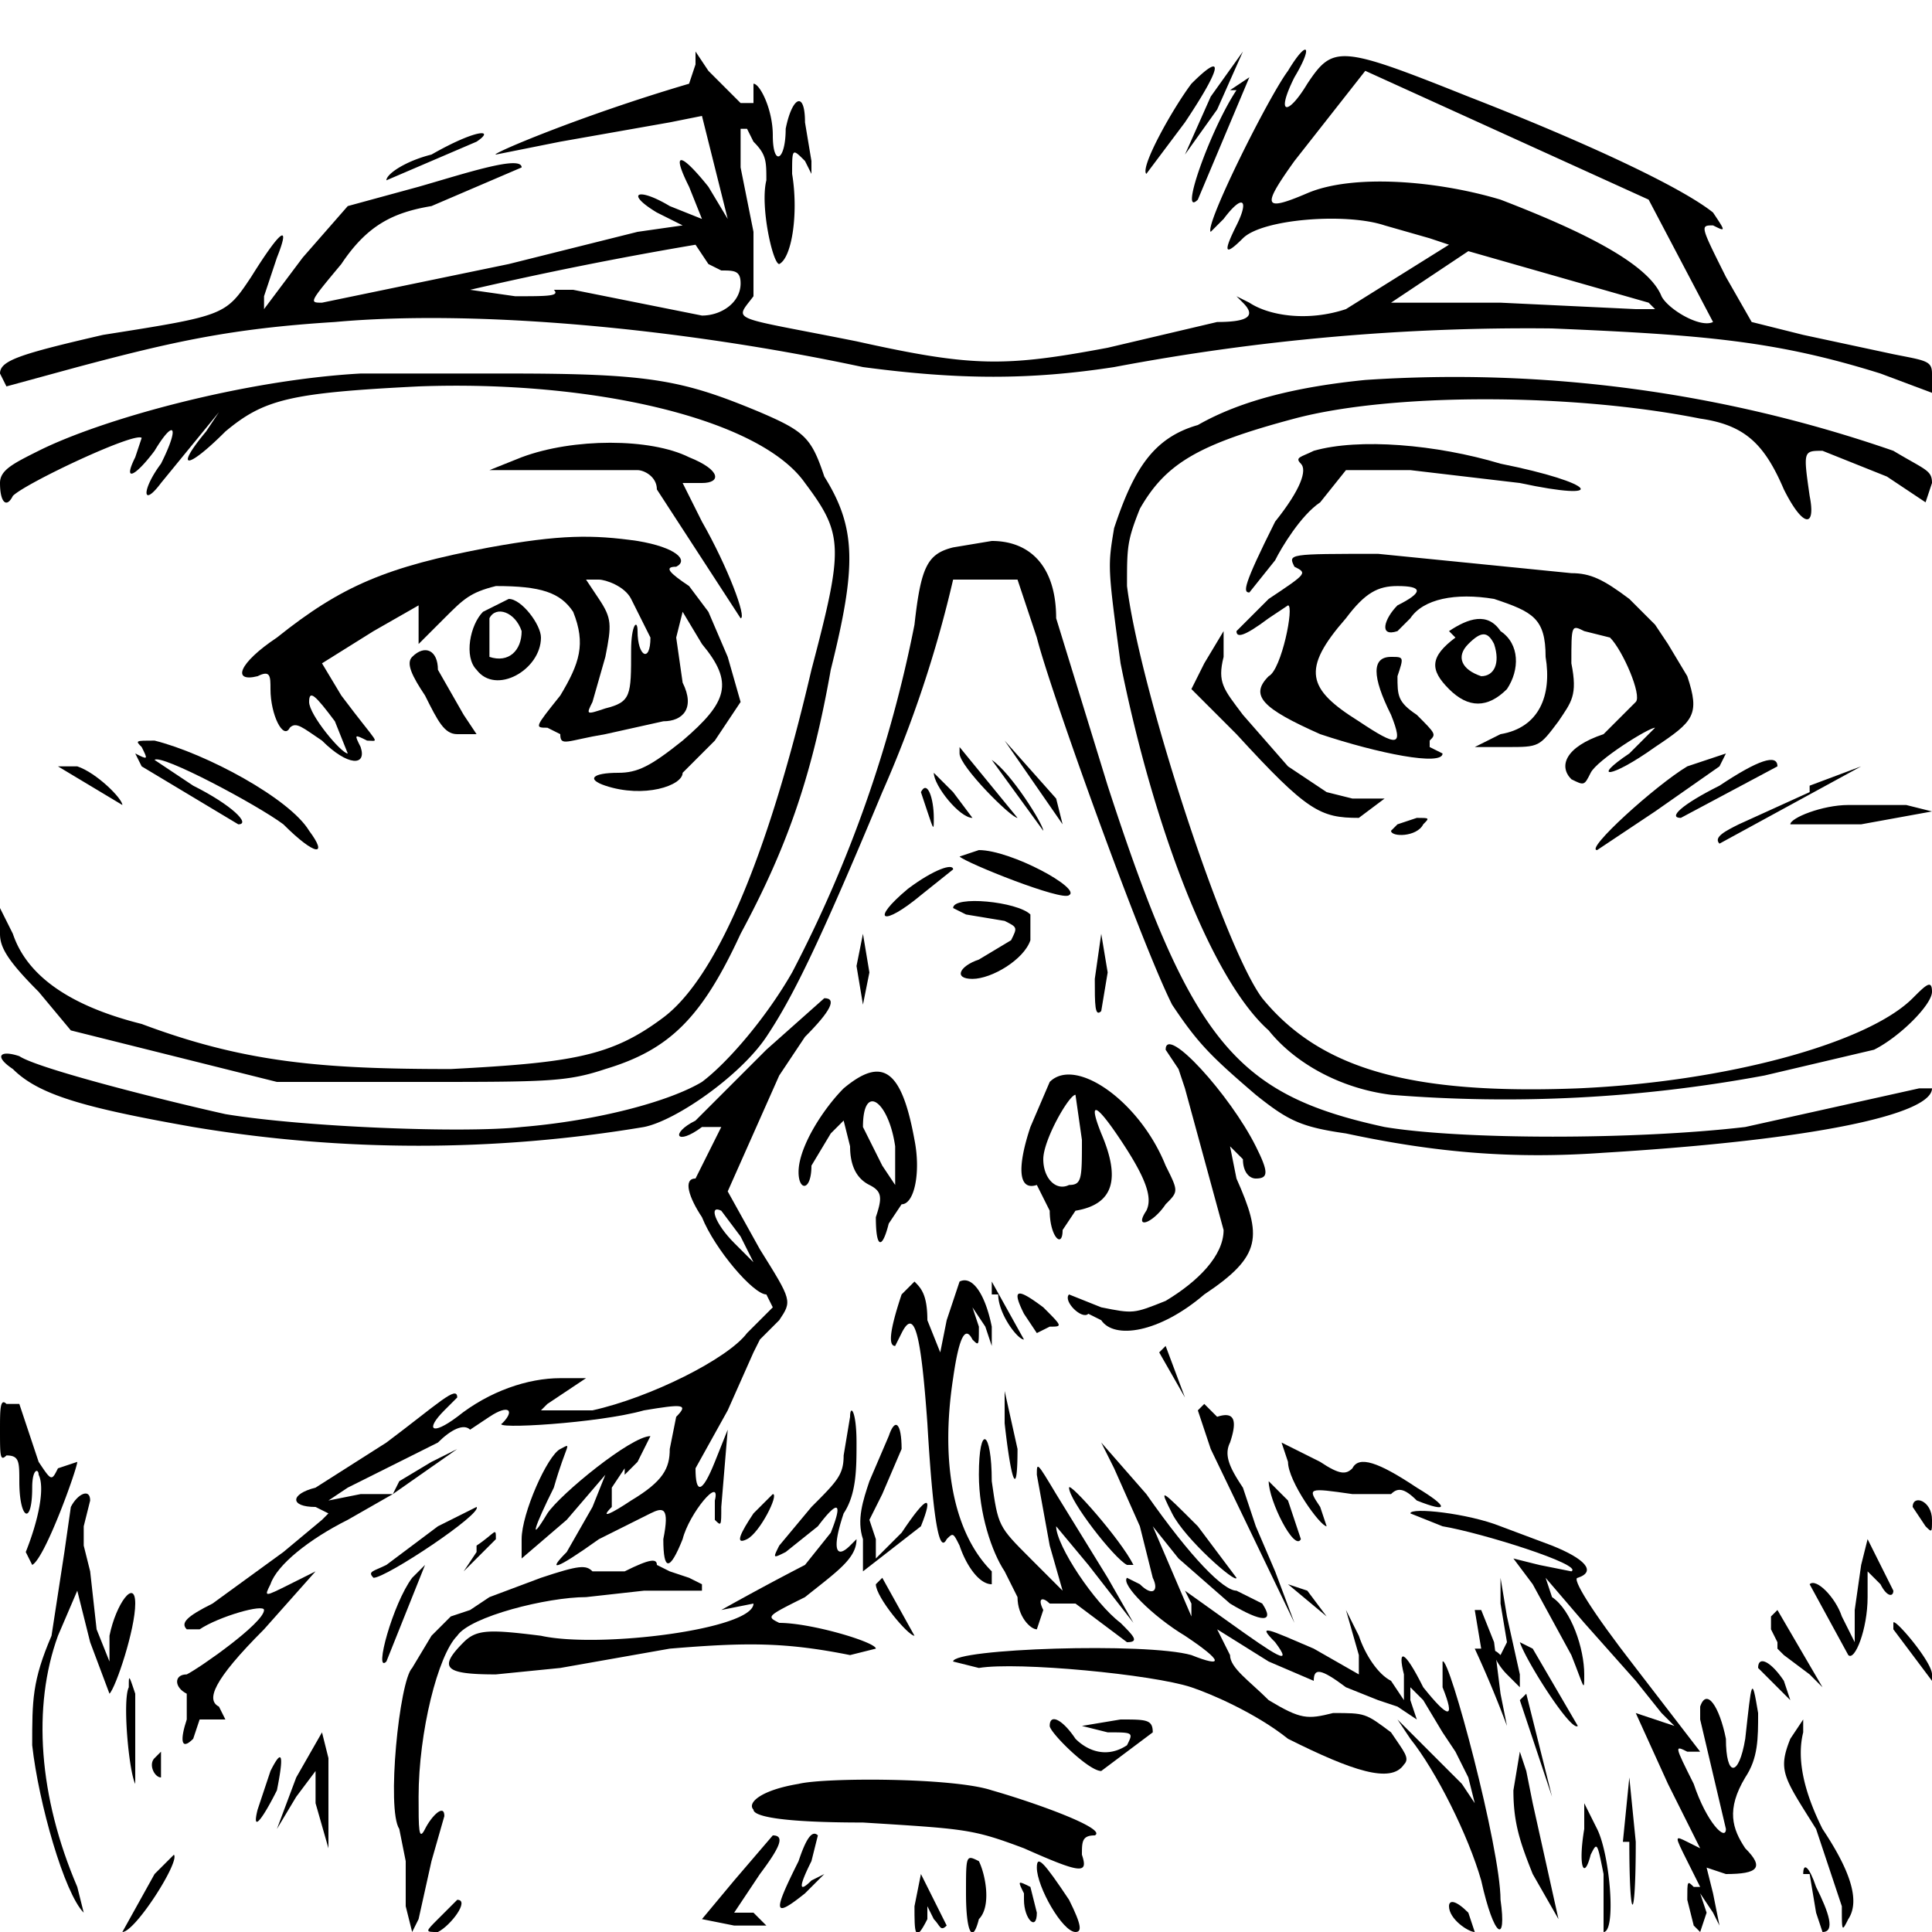 <svg xmlns="http://www.w3.org/2000/svg" width="400" height="400" preserveAspectRatio="xMidYMid meet" version="1.0" viewBox="0 0 300 300"><g fill="#000" stroke="none"><path d="m108 10-1 3c-17 5-31 11-30 11l10-2 17-3 5-1 2 8 2 8-3-5c-4-5-6-6-3 0l2 5-5-2c-5-3-7-2-2 1l4 2-7 1-20 5-29 6c-2 0-2 0 3-6 4-6 8-8 14-9l14-6c0-2-9 1-16 3l-11 3-7 8-6 8v-2l2-6c2-5 1-5-4 3-4 6-4 6-23 9-13 3-16 4-16 6l1 2 11-3c15-4 24-6 40-7 22-2 54 1 82 7 15 2 26 2 39 0a345 345 0 0 1 68-6c24 1 35 2 51 7l8 3v-3c0-2-1-2-6-3l-14-3-8-2-4-7c-4-8-4-8-2-8 2 1 2 1 0-2-5-4-20-11-38-18-20-8-21-8-25-2-3 5-5 5-2-1 3-5 2-6-1-1-3 4-13 24-12 25l2-2c3-4 4-3 2 1s-2 5 1 2 16-4 22-2l7 2 3 1-16 10c-6 2-12 1-15-1l-2-1 1 1c2 2 1 3-4 3l-17 4c-16 3-21 3-39-1-20-4-19-3-16-7V36l-2-10v-6h1l1 2c2 2 2 3 2 6-1 4 1 13 2 13 2-1 3-8 2-14 0-4 0-4 2-2l1 2v-2l-1-6c0-5-2-4-3 1 0 5-2 6-2 1 0-4-2-8-3-8v3h-2l-5-5-2-3v2zm126 11 22 10 10 19c-2 1-7-2-8-4-2-5-12-10-25-15-10-3-23-4-30-1s-7 2-2-5l11-14 22 10zM108 38l2 3 2 1c2 0 3 0 3 2 0 3-3 5-6 5l-10-2-10-2h-3c1 1-1 1-6 1l-7-1a596 596 0 0 1 35-7zm134 5 14 4 1 1h-3l-21-1h-17l12-8 14 4z"/><path d="m188 15-4 9 5-7 4-9-5 7zm-3-2c-3 4-8 13-7 14l6-8c6-9 6-11 1-6zm7 1c-4 6-9 20-6 17l8-19-3 2zM67 24c-4 1-7 3-7 4l14-6c3-2 0-2-7 2zM56 58c-18 1-40 7-50 12-4 2-6 3-6 5 0 3 1 4 2 2 2-2 19-10 20-9l-1 3c-2 4 0 3 3-1 3-5 4-4 1 2-3 4-3 7 0 3l9-11-2 3c-5 6-3 6 3 0 6-5 10-6 30-7 27-1 53 5 60 15 6 8 6 10 1 29-7 30-15 48-23 54s-14 7-33 8c-20 0-32-1-48-7-12-3-18-8-20-14l-2-4v4c0 2 1 4 6 9l5 6 16 4 16 4h22c20 0 23 0 29-2 10-3 15-8 21-21 7-13 11-24 14-41 4-16 4-22-1-30-2-6-3-7-10-10-12-5-17-6-39-6H55zm156 1c-10 1-19 3-26 7-7 2-10 7-13 16-1 6-1 6 1 21 5 25 14 49 23 57 4 5 11 9 19 10a220 220 0 0 0 58-3l17-4c4-2 9-7 9-9s-1-1-3 1c-7 7-29 13-52 14-26 1-40-3-49-14-6-8-19-48-21-64 0-6 0-7 2-12 4-7 9-10 24-14s43-4 63 0c7 1 10 4 13 11 3 6 5 6 4 1-1-7-1-7 2-7l10 4 6 4 1-3c0-2-1-2-6-5a208 208 0 0 0-82-11z"/><path d="m81 71-5 2h23c1 0 3 1 3 3l13 20c1 0-2-8-6-15l-3-6h3c3 0 3-2-2-4-6-3-18-3-26 0zm123-1c-2 1-3 1-2 2s0 4-4 9c-5 10-5 11-4 11l4-5c1-2 4-7 7-9l4-5h10l17 2c14 3 12 0-3-3-10-3-22-4-29-2z"/><path d="M76 85c-16 3-23 6-33 14-6 4-7 7-3 6 2-1 2 0 2 2 0 4 2 8 3 6 1-1 2 0 5 2 4 4 7 4 6 1-1-2-1-2 1-1 2 0 2 1-4-7l-3-5 8-5 7-4v6l4-4c3-3 4-4 8-5 7 0 10 1 12 4 2 5 1 8-2 13-4 5-4 5-2 5l2 1c0 2 1 1 7 0l9-2c3 0 5-2 3-6l-1-7 1-4 3 5c5 6 4 9-3 15-5 4-7 5-10 5-4 0-5 1-2 2 6 2 12 0 12-2l5-5 4-6-2-7-3-7-3-4c-3-2-4-3-2-3 2-1 0-3-6-4-7-1-12-1-23 1zm22 8 3 6c0 4-2 3-2-1 0-2-1-1-1 3 0 7 0 8-4 9-3 1-3 1-2-1l2-7c1-5 1-6-1-9l-2-3h2c1 0 4 1 5 3zm-46 19 2 5c-1 0-6-6-6-8s1-1 4 3z"/><path d="M148 85c-4 1-5 3-6 12a200 200 0 0 1-19 54c-4 7-10 14-14 17-5 3-16 6-28 7-9 1-34 0-46-2-9-2-29-7-32-9-3-1-4 0-1 2 4 4 11 6 28 9a212 212 0 0 0 70 0c5-1 15-8 19-14s8-14 18-38a185 185 0 0 0 11-33h10l3 9c2 8 16 47 21 57 4 6 6 8 13 14 5 4 7 5 14 6 14 3 26 4 40 3 33-2 51-6 51-10h-2l-27 6c-17 2-44 2-56 0-23-5-30-13-43-53l-8-26c0-8-4-12-10-12l-6 1z"/><path d="M201 88c2 1 2 1-4 5l-5 5c0 1 1 1 5-2l3-2c1 0-1 10-3 11-3 3-1 5 8 9 9 3 19 5 19 3l-2-1v-1c1-1 1-1-2-4-3-2-3-3-3-6 1-3 1-3-1-3-3 0-3 3 0 9 2 5 1 5-5 1-8-5-9-8-2-16 3-4 5-5 8-5 4 0 4 1 0 3-2 2-3 5 0 4l2-2c2-3 7-4 13-3 6 2 8 3 8 9 1 6-1 11-7 12l-4 2h5c5 0 5 0 8-4 2-3 3-4 2-9 0-6 0-6 2-5l4 1c2 2 5 9 4 10l-5 5c-6 2-7 5-5 7 2 1 2 1 3-1s9-7 10-7l-4 4c-6 4-3 4 4-1 6-4 7-5 5-11l-3-5-2-3-4-4c-4-3-6-4-9-4l-10-1-20-2c-14 0-14 0-13 2zM75 95c-2 2-3 7-1 9 3 4 10 0 10-5 0-2-3-6-5-6l-4 2zm6 3c0 3-2 5-5 4v-6c1-2 4-1 5 2z"/><path d="M226 99c-4 3-4 5-1 8s6 3 9 0c2-3 2-7-1-9-2-3-5-2-8 0zm6 1c1 3 0 5-2 5-3-1-4-3-2-5s3-2 4 0zm-45 3-2 4 7 7c11 12 13 13 19 13l4-3h-5l-4-1-6-4-7-8c-3-4-4-5-3-9v-4l-3 5zm-123-1c-1 1 0 3 2 6 2 4 3 6 5 6h3l-2-3-4-7c0-3-2-4-4-2zm-42 14c1 2 1 2-1 1l1 2 15 9c2 0-1-3-7-6l-6-4c1-1 16 7 20 10 5 5 7 5 4 1-3-5-16-12-24-14-3 0-3 0-2 1zm134-1 9 13-1-4-8-9zm-7 2c0 2 8 10 9 10l-9-11v1zm113 2c-5 3-16 13-14 13l9-6 10-7 1-2-6 2zm-108-1 8 11c0-1-5-9-8-11h-1zM9 119l10 6c0-1-4-5-7-6H9zm258 3c-6 3-8 5-6 5l15-8c0-2-3-1-9 3zm-122-2c0 2 4 7 6 7l-3-4-3-3zm136 3-11 5c-2 1-4 2-3 3l22-12-8 3zm-138 0 1 3c1 3 1 3 1 1 0-3-1-6-2-4zm144 2c-4 0-9 2-9 3h11l11-2-4-1h-9zm-70 3-1 1c0 1 4 1 5-1 1-1 1-1-1-1l-3 1zm-68 5c1 1 16 7 17 6 2-1-9-7-14-7l-3 1zm-8 5c-6 5-4 6 2 1l5-4c0-1-3 0-7 3zm7 3 2 1 6 1c2 1 2 1 1 3l-5 3c-3 1-4 3-1 3s8-3 9-6v-4c-2-2-12-3-12-1zm-15 9 1 6 1-5-1-6-1 5zm37 2c0 4 0 6 1 5l1-6-1-6-1 7zm-51 11-11 11c-4 2-3 4 1 1h3l-4 8c-2 0-1 3 1 6 2 5 8 12 10 12l1 2-1 1-3 3c-3 4-15 10-24 12h-8l1-1 3-2 3-2h-4c-5 0-11 2-16 6-4 3-5 2-2-1l2-2c0-2-3 1-11 7l-11 7c-4 1-4 3 0 3l2 1-1 1-6 5-11 8c-4 2-5 3-4 4h2c3-2 10-4 10-3 0 2-10 9-12 10-2 0-2 2 0 3v4c-1 3-1 5 1 3l1-3h4l-1-2c-2-1-1-4 7-12l8-9-4 2c-4 2-4 2-3 0 1-3 6-7 12-10l7-4h-5l-5 1 3-2 6-3 2-1 6-3c2-2 4-3 5-2l3-2c3-2 4-1 2 1-2 1 15 0 22-2 6-1 7-1 5 1l-1 5c0 3-1 5-6 8-3 2-5 3-3 1v-3l2-3v1l2-2 2-4c-3 0-14 9-16 12-3 5-2 2 1-4 2-7 3-7 1-6s-6 10-6 14v3l7-6 6-7-2 5-4 7c-3 3-2 3 5-2l8-4c2-1 3-1 2 4 0 5 1 5 3 0 1-4 6-10 5-6v3c1 1 1 1 1-2l1-12-2 5c-2 5-3 5-3 1l5-9 4-9 1-2 3-3c2-3 2-3-3-11l-5-9 4-9 4-9 4-6c4-4 5-6 3-6l-9 8zm-4 29 2 4-3-3c-3-3-4-6-2-5l3 4zm66-29 2 3 1 3 3 11 3 11c0 4-4 8-9 11-5 2-5 2-10 1l-5-2c-1 1 2 4 3 3l2 1c2 3 9 2 16-4 9-6 9-9 5-18l-1-5 2 2c0 2 1 3 2 3 2 0 2-1 0-5-4-8-14-19-14-15z"/><path d="M131 169c-3 3-7 9-7 13 0 3 2 3 2-1l3-5 2-2 1 4c0 3 1 5 3 6s2 2 1 5c0 5 1 5 2 1l2-3c2 0 3-5 2-10-2-11-5-13-11-8zm8 9v6l-2-3-3-6c0-7 4-4 5 3zm24-10-3 7c-2 6-2 10 1 9l2 4c0 4 2 6 2 3l2-3c6-1 7-5 4-12-2-5-1-5 3 1s5 9 4 11c-2 3 1 2 3-1 2-2 2-2 0-6-4-10-14-17-18-13zm5 9c0 6 0 7-2 7-2 1-4-1-4-4s4-10 5-10l1 7zm-28 24c-2 6-2 8-1 8l1-2c2-4 3 0 4 14 1 17 2 20 3 18 1-1 1-1 2 1 1 3 3 6 5 6v-2c-6-6-8-17-6-30 1-7 2-8 3-6 1 1 1 1 1-2l-1-3 2 3 1 3v-3c-1-5-3-8-5-7l-2 6-1 5-2-5c0-4-1-5-2-6l-2 2zm15 0c0 3 3 7 4 7l-5-9v2zm4 3 2 3 2-1c2 0 2 0-1-3-4-3-5-3-3 1zm21 6 4 7-3-8-1 1zm-24 11c1 9 2 12 2 4l-2-9v5zM0 222c0 4 0 5 1 4 2 0 2 1 2 4 0 6 2 7 2 1 0-3 1-3 1-2 1 2 0 7-2 12l1 2c2-1 7-15 7-16l-3 1c-1 2-1 2-3-1l-2-6-1-3H1c-1-1-1 1-1 4zm132-2-1 6c0 3-1 4-5 8l-5 6c-1 2-1 2 1 1l5-4c3-4 4-4 2 1l-4 5a426 426 0 0 0-13 7l5-1c0 4-24 7-33 5-8-1-10-1-12 1-4 4-3 5 5 5l10-1 17-3c12-1 18-1 28 1l4-1c0-1-10-4-15-4-2-1-2-1 4-4 5-4 8-6 8-9l-1 1c-2 2-3 1-1-5 2-3 2-7 2-11 0-5-1-6-1-4zm54-1 2 6 13 27-3-8-3-7-2-6c-2-3-3-5-2-7 1-3 1-5-2-4l-1-1-1-1-1 1z"/><path d="m138 223-3 7c-1 3-2 6-1 9v5l9-7c2-5 1-5-3 1l-4 4v-3l-1-3 2-4 3-7c0-4-1-5-2-2zm14 6c0 6 2 12 4 15l2 4c0 3 2 5 3 5l1-3c-1-2 0-2 1-1h4l4 3 4 3c2 0 1-1-1-3-4-3-10-12-10-15l5 6 7 9-4-7-8-13c-3-5-3-5-3-3l2 11 2 7-5-5c-5-5-5-5-6-12 0-8-2-9-2-1zm-85-2-5 3-1 2 10-7-4 2z"/><path d="m171 224 2 4 4 9 2 8c1 2 0 3-2 1l-2-1c-1 1 4 6 9 9 6 4 6 5 1 3-7-2-37-1-37 1l4 1c6-1 27 1 33 3 3 1 10 4 15 8 10 5 16 7 18 4 1-1 0-2-2-5-4-3-4-3-9-3-4 1-5 1-10-2-3-3-6-5-6-7l-2-4 8 5 7 3c0-2 1-2 5 1l5 2 3 1 3 2-1-3v-2l2 2 3 5 2 3 2 4 1 4-2-3-10-10 2 3c4 5 9 15 11 22 2 9 4 10 3 3 0-8-8-38-9-37v4c2 5 1 5-3 0-3-6-4-6-3-2v4l-2-3c-2-1-4-4-5-7l-2-4 2 7v3l-7-4c-7-3-9-4-6-1 3 4 0 2-7-3l-7-5 1 2v2l-6-14 4 5 8 7c5 3 7 3 5 0l-4-2c-2 0-7-5-14-15l-7-8zm29 3c0 3 5 10 6 10l-1-3c-2-3-2-3 5-2h6c1-1 2-1 4 1 5 2 5 1 0-2-6-4-9-5-10-3-1 1-2 1-5-1l-6-3 1 3zm-3 3c0 3 4 11 5 9l-2-6-3-3z"/><path d="M166 231c0 2 7 11 9 12h1c-2-4-10-13-10-12zm16 4c2 4 10 11 10 10l-6-8c-6-6-6-6-4-2zm-171-1-1 7-2 13c-3 7-3 10-3 17 1 9 5 23 8 26l-1-4c-6-14-7-28-3-39l3-7 2 8 3 8c1-1 4-10 4-14s-3 0-4 5v4l-2-5-1-9-1-4v-3l1-4c0-2-2-1-3 1zm106 1c-2 3-3 5-1 4s5-7 4-7l-3 3zm-49 2-8 6c-2 1-3 1-2 2 2 0 17-10 16-11l-6 3zm229-3 2 3c1 1 1 1 1-1 0-3-3-4-3-2zm-78 1 5 2c6 1 22 6 20 7l-5-1-4-1 3 4 6 11c2 5 2 6 2 3 0-4-2-10-5-12l-1-3 6 7 8 9 4 5 2 2-3-1-3-1 5 11 5 10-2-1c-2-1-2-1 0 3l2 4h-1c-1-1-1-1-1 2l1 4 1 1 1-3-1-3 2 3 1 2-1-5-1-4 3 1c5 0 6-1 3-4-2-3-3-6 0-11 2-3 2-6 2-10-1-6-1-5-2 4-1 6-3 6-3 0-1-5-3-8-4-5v2l4 17c0 2-3-1-5-7-3-6-3-6-1-5h2l-10-13c-7-9-10-14-9-14 3-1 1-3-4-5l-8-3c-5-2-14-3-14-2zm-145 6-2 3 5-5c0-2 0-1-3 1zm215 2-1 7v5l-2-4c-1-3-4-6-5-5l6 11c1 1 3-4 3-9v-4l2 2c1 2 2 2 2 1l-4-8-1 4zm-192 1h-5c-1-1-2-1-8 1l-8 3-3 2-3 1-3 3-3 5c-2 2-4 22-2 25l1 5v7l1 4 1-2 2-9 2-7c0-2-2 0-3 2s-1 0-1-5c0-10 3-22 6-25 2-3 14-6 20-6l9-1h9v-1l-2-1-3-1-2-1c0-1-1-1-5 1zm-33 1c-3 4-6 15-4 13l6-15-2 2zm72 1c0 2 5 8 6 8l-5-9-1 1zm64 0 6 5-3-4-3-1z"/><path d="m233 249 1 6-1 2c-2-2-1 1 1 3l2 2v-2l-2-9-1-6v4z"/><path d="m229 250 1 6h-1a169 169 0 0 1 5 12l-1-5-1-8-2-5h-1zm46 1v2l1 2v3-2l1 1 4 3 2 2-7-12-1 1zm19 2 6 8v-1c0-2-6-9-6-8zm-58 2c1 3 8 14 9 13l-7-12-2-1zm37 4 5 5-1-3c-2-3-4-4-4-2zm-253 3c-1 2 0 13 1 15v-14c-1-3-1-3-1-1zm216 2 5 15-4-16-1 1zm-73 4c0 1 6 7 8 7l8-6c0-2-1-2-5-2l-6 1 4 1c4 0 4 0 3 2-3 2-6 1-8-1-2-3-4-4-4-2zm115 2c-2 5-1 6 4 14l4 12c0 4 0 4 1 2 2-3 0-8-4-14-3-6-4-11-3-15v-2l-2 3zm-232 6-3 8 3-5 3-4v5l2 7v-14l-1-4-4 7zm-22-3c-1 1 0 3 1 3v-4l-1 1zm212-1-1 6c0 5 1 8 3 13l4 7-4-18-1-5-1-3zm-194 3-2 6c-1 4 1 1 3-3 1-5 1-7-1-3zm82 2c-6 1-8 3-7 4 0 1 4 2 17 2 16 1 17 1 25 4 9 4 10 4 9 1 0-2 0-3 2-3 2-1-9-5-16-7-6-2-26-2-30-1zm129 9c0 13 1 13 1 0l-1-10-1 10zm-7-2c-1 6 0 8 1 4 1-2 1-2 2 3v9c2 0 1-12-1-16l-2-4v4zm-122 5c-4 8-4 9 1 5l3-3-2 1c-2 2-2 1 0-3l1-4c-1-1-2 1-3 4zm-10 3-5 6 5 1h5l-2-2h-3l4-6c3-4 4-6 2-6l-6 7zm-90-1-5 9c2 0 9-11 8-12l-3 3zm126 3c0 6 1 8 2 4 2-2 1-7 0-9-2-1-2-1-2 5z"/><path d="M161 290c0 3 4 10 6 10 1 0 1-1-1-5-4-6-5-7-5-5zm120 1 1 6 1 3c2 0 1-3-1-7-1-3-2-4-2-2zm-139 5c0 4 0 6 2 2v-2l1 2c1 1 1 2 2 1l-4-8-1 5zm17-1c0 3 2 5 2 2l-1-4c-2-1-2-1-1 1zm-91 3c-2 2-2 2 0 2 2-1 5-5 3-5l-3 3zm157-2c0 2 3 4 4 4l-1-3c-2-2-3-2-3-1z"/></g></svg>